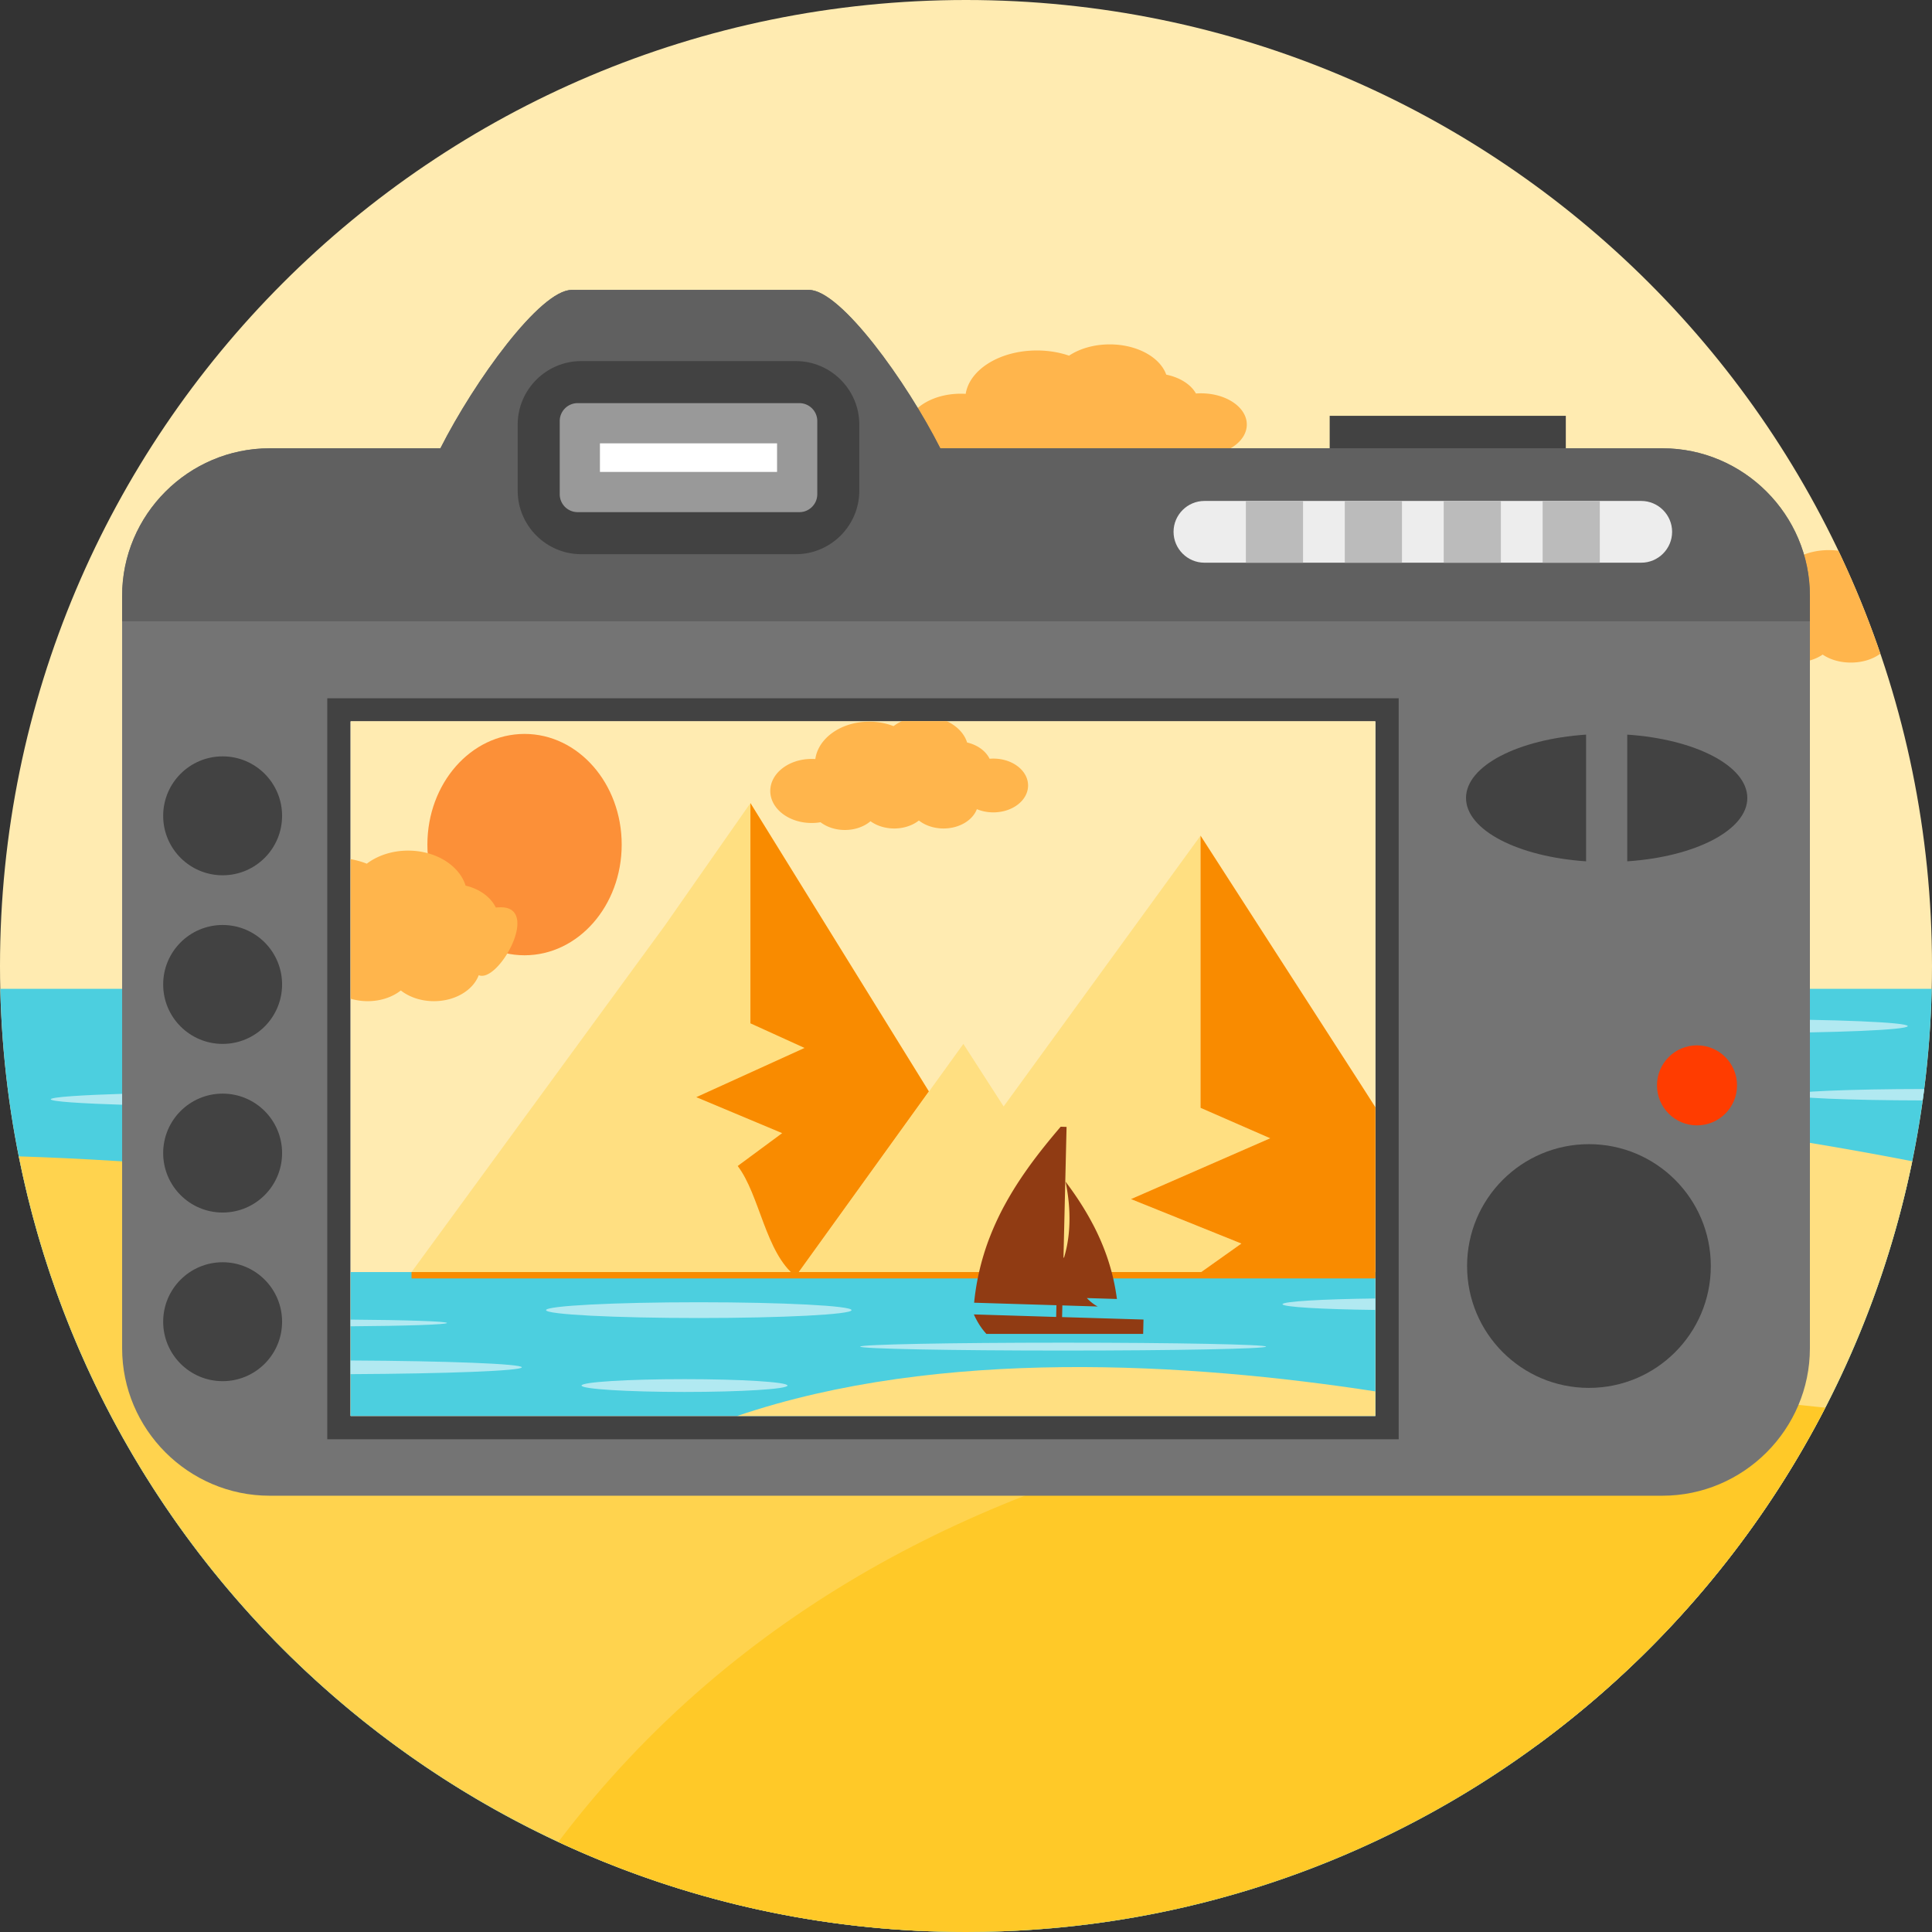 <?xml version="1.0" standalone="no"?><!DOCTYPE svg PUBLIC "-//W3C//DTD SVG 1.1//EN" "http://www.w3.org/Graphics/SVG/1.1/DTD/svg11.dtd"><svg t="1532348969431" class="icon" style="" viewBox="0 0 1024 1024" version="1.1" xmlns="http://www.w3.org/2000/svg" p-id="3599" xmlns:xlink="http://www.w3.org/1999/xlink" width="200" height="200"><rect x="0" y="0" width="1024" height="1024" fill="#333333" stroke="none"/><defs><style type="text/css"></style></defs><path d="M512 0c282.772 0 512 229.228 512 512S794.772 1024 512 1024 0 794.772 0 512 229.228 0 512 0z" fill="#FFEBB1" p-id="3600"></path><path d="M935.93 294.358c5.318 0 10.33 0.862 14.766 2.382 4.804-3.198 11.388-5.172 18.644-5.172 1.722 0 3.41 0.11 5.044 0.324a508.452 508.452 0 0 1 22.242 54.558c-3.852 2.904-9.424 4.728-15.63 4.728-5.842 0-11.128-1.618-14.946-4.238-3.81 2.62-9.098 4.238-14.944 4.238-5.552 0-10.61-1.466-14.372-3.858-3.84 2.86-9.368 4.654-15.522 4.654-5.758 0-10.972-1.566-14.76-4.114-1.74 0.262-3.546 0.398-5.398 0.398-13.844 0-25.058-7.628-25.058-17.036 0-9.414 11.216-17.044 25.058-17.044 0.752 0 1.502 0.028 2.24 0.074 1.776-11.184 15.708-19.894 32.636-19.894zM549.556 185.756c6.144 0 11.936 0.994 17.066 2.754 5.552-3.698 13.156-5.978 21.544-5.978 14.526 0 26.704 6.834 29.966 16.034 7.26 1.484 13.084 5.208 15.74 9.996 0.87-0.068 1.76-0.096 2.654-0.096 13.418 0 24.306 7.4 24.306 16.53 0 9.126-10.89 16.526-24.306 16.526-4.184 0-8.118-0.714-11.55-1.98-2.954 6.868-12.282 11.884-23.342 11.884-6.754 0-12.86-1.872-17.266-4.902-4.408 3.028-10.518 4.902-17.276 4.902-6.414 0-12.26-1.694-16.608-4.456-4.438 3.302-10.83 5.378-17.936 5.378-6.652 0-12.676-1.814-17.056-4.754a42.13 42.13 0 0 1-6.24 0.458c-15.998 0-28.958-8.814-28.958-19.69 0-10.876 12.962-19.69 28.958-19.69 0.87 0 1.736 0.028 2.588 0.082 2.056-12.934 18.16-22.998 37.716-22.998z" fill="#FFB54C" p-id="3601"></path><path d="M526.874 82.654s11.582-2.482 21.276-0.628c9.716 1.862 19.836 9.918 30.79 10.542 10.948 0.614 8.672-3.518 8.672-3.518s-7.024 1.04-8.888-4.952c-1.852-5.992 5.79-10.752 17.56-19.002 11.784-8.264 14.056-16.53 11.784-21.702 0 0-2.07 3.308-11.784 8.476-9.708 5.168-16.726 14.674-24.368 21.476-7.646 6.826-8.062 7.234-15.292 5.792-7.224-1.45-22.72-3.716-29.75 3.516zM387.44 118.246s11.582-2.482 21.274-0.628c9.716 1.862 19.836 9.918 30.79 10.542 10.95 0.614 8.672-3.518 8.672-3.518s-7.024 1.04-8.888-4.952c-1.85-5.992 5.79-10.752 17.56-19.002 11.784-8.264 14.056-16.53 11.784-21.702 0 0-2.07 3.308-11.784 8.476-9.708 5.168-16.726 14.674-24.368 21.476-7.646 6.826-8.062 7.234-15.292 5.792-7.222-1.45-22.72-3.716-29.748 3.516z" fill="" p-id="3602"></path><path d="M0.156 524.09h1023.688C1017.422 801.278 790.732 1024 512 1024 233.268 1024 6.578 801.278 0.156 524.09z" fill="#4CCFDF" p-id="3603"></path><path d="M1013.532 615.486c-147.604-28.746-468.51-72.672-657.188 40.352-250.91 150.306 59.396 208.488 167.276 237.58 107.88 29.09 61.816 19.396 187.876 29.09a965.656 965.656 0 0 0 103.212 2.422c100.358-73.694 172.884-183.062 198.824-309.444z" fill="#FFDF81" p-id="3604"></path><path d="M9.964 612.898c120.746 3.876 428.002 27.35 556.076 164.15 94.386 100.82 12.456 187.066-78.684 246.352-237.184-11.242-432.092-183.86-477.392-410.502z" fill="#FFD34E" p-id="3605"></path><path d="M295.92 976.264C486.674 724.446 823.18 730.2 967.458 746.098 882.466 911.132 710.418 1024 512 1024c-77.218 0-150.422-17.13-216.08-47.736z" fill="#FFC928" p-id="3606"></path><path d="M164.788 553.258c49.202 0 89.09 0.948 89.09 2.12s-39.888 2.12-89.09 2.12c-49.204 0-89.092-0.948-89.092-2.12s39.888-2.12 89.092-2.12z m855.096 23.936c-0.262 2.026-0.568 4.036-0.846 6.056-39.068-0.06-70.304-1.392-70.304-3.028 0-1.644 31.684-2.984 71.15-3.028z m-94.79-36.97c47.53 0 86.058 1.626 86.058 3.632 0 2.008-38.528 3.634-86.058 3.634-47.53 0-86.058-1.626-86.058-3.634 0-2.004 38.53-3.632 86.058-3.632z m-239.7 27.272c78.49 0 142.12 1.086 142.12 2.424 0 1.338-63.63 2.422-142.12 2.422s-142.12-1.086-142.12-2.422c0.002-1.338 63.63-2.424 142.12-2.424z m-265.152 22.426c39.834 0 72.122 1.764 72.122 3.934 0 2.172-32.288 3.936-72.122 3.936s-72.122-1.764-72.122-3.936c-0.002-2.17 32.288-3.934 72.122-3.934z m10.002-47.274c59.08 0 106.972 2.172 106.972 4.848 0 2.676-47.892 4.848-106.972 4.848s-106.972-2.172-106.972-4.848c0-2.676 47.892-4.848 106.972-4.848zM166.602 578.404c77.154 0 139.696 1.902 139.696 4.244s-62.544 4.242-139.696 4.242-139.696-1.9-139.696-4.242 62.542-4.244 139.696-4.244z" fill="#B1E9F1" p-id="3607"></path><path d="M142.912 237.606h90.508c17.936-35.458 52.862-83.95 69.608-83.95h125.75c16.746 0 51.668 48.492 69.604 83.95H881.1c43.002 0 78.184 35.18 78.184 78.184v398.788c0 43.004-35.18 78.184-78.184 78.184H142.912c-43.004 0-78.184-35.178-78.184-78.184V315.79c0-43.004 35.18-78.184 78.184-78.184z" fill="#747474" p-id="3608"></path><path d="M142.912 237.606h90.508c17.936-35.458 52.862-83.95 69.608-83.95h125.75c16.746 0 51.668 48.492 69.604 83.95H881.1c43.002 0 78.184 35.18 78.184 78.184v13.538H64.728v-13.538c0-43.004 35.18-78.184 78.184-78.184z" fill="#606060" p-id="3609"></path><path d="M308.012 191.386h113.816c18.494 0 33.626 15.136 33.626 33.63v35.084c0 18.494-15.132 33.63-33.626 33.63h-113.816c-18.494 0-33.626-15.136-33.626-33.63v-35.084c-0.002-18.494 15.13-33.63 33.626-33.63z" fill="#424242" p-id="3610"></path><path d="M306.136 213.67h117.568c5.204 0 9.47 4.26 9.47 9.468v38.84c0 5.208-4.266 9.468-9.47 9.468h-117.568a9.496 9.496 0 0 1-9.468-9.468v-38.84a9.496 9.496 0 0 1 9.468-9.468z" fill="#999999" p-id="3611"></path><path d="M317.98 234.98h93.878v15.152H317.98z" fill="#FFFFFF" p-id="3612"></path><path d="M173.454 370.104h567.882v392.728H173.454z" fill="#424242" p-id="3613"></path><path d="M185.82 382.47h543.156v368.002H185.82z" fill="#F9F9F9" p-id="3614"></path><path d="M118 579.642c17.404 0 31.514 14.11 31.514 31.514S135.404 642.67 118 642.67s-31.514-14.11-31.514-31.514c-0.002-17.404 14.108-31.514 31.514-31.514z m0-178.75c17.404 0 31.514 14.11 31.514 31.514S135.404 463.92 118 463.92s-31.514-14.11-31.514-31.514c-0.002-17.404 14.108-31.514 31.514-31.514z m0 89.374c17.404 0 31.514 14.112 31.514 31.514 0 17.404-14.11 31.514-31.514 31.514s-31.514-14.11-31.514-31.514c-0.002-17.402 14.108-31.514 31.514-31.514z m0 178.752c17.404 0 31.514 14.11 31.514 31.514S135.404 732.046 118 732.046s-31.514-14.11-31.514-31.514c-0.002-17.404 14.108-31.514 31.514-31.514zM842.174 649.808c11.714 0 21.212 9.496 21.212 21.212 0 11.714-9.496 21.212-21.212 21.212-11.714 0-21.21-9.498-21.21-21.212 0-11.716 9.496-21.212 21.21-21.212z" fill="#424242" p-id="3615"></path><path d="M842.174 606.428c35.674 0 64.592 28.916 64.592 64.592 0 35.674-28.916 64.59-64.592 64.59-35.674 0-64.59-28.916-64.59-64.59 0-35.676 28.916-64.592 64.59-64.592z m0 17.01c26.278 0 47.58 21.302 47.58 47.58s-21.302 47.58-47.58 47.58-47.58-21.304-47.58-47.58c0-26.278 21.302-47.58 47.58-47.58z" fill="#424242" p-id="3616"></path><path d="M899.45 554.052c11.714 0 21.212 9.496 21.212 21.212 0 11.714-9.496 21.212-21.212 21.212-11.714 0-21.212-9.498-21.212-21.212 0-11.716 9.496-21.212 21.212-21.212z" fill="#FF3C00" p-id="3617"></path><path d="M862.48 389.368c36 2.406 63.632 16.52 63.632 33.576s-27.634 31.17-63.632 33.576v-67.152z m-21.822 67.152c-36-2.4-63.638-16.52-63.638-33.576s27.638-31.176 63.638-33.576v67.152zM704.76 220.386h125.156v17.22H704.76z" fill="#424242" p-id="3618"></path><path d="M638.372 265.514h231.518c9.002 0 16.364 7.362 16.364 16.364 0 9.004-7.362 16.364-16.364 16.364H638.372c-9.002 0-16.364-7.362-16.364-16.364s7.364-16.364 16.364-16.364z" fill="#EDEDED" p-id="3619"></path><path d="M660.346 265.514h30.294v32.728h-30.294v-32.728z m157.282 0h30.296v32.728h-30.296v-32.728z m-52.428 0h30.296v32.728H765.2v-32.728z m-52.428 0h30.296v32.728h-30.296v-32.728z" fill="#BBBBBB" p-id="3620"></path><path d="M185.82 382.24h543.156v368.232H185.82z" fill="#FFEBB1" p-id="3621"></path><path d="M460.676 382.492c4.65 0 9.034 0.858 12.92 2.374a23.648 23.648 0 0 1 4.406-2.626h23.8c5.328 2.452 9.286 6.502 10.78 11.298 5.494 1.278 9.9 4.49 11.912 8.616 0.66-0.06 1.334-0.082 2.008-0.082 10.156 0 18.398 6.382 18.398 14.252 0 7.87-8.242 14.248-18.398 14.248-3.166 0-6.144-0.614-8.742-1.704-2.236 5.918-9.294 10.242-17.664 10.242-5.108 0-9.732-1.612-13.066-4.224-3.336 2.612-7.962 4.224-13.074 4.224-4.856 0-9.282-1.462-12.57-3.838-3.358 2.844-8.196 4.636-13.574 4.636-5.034 0-9.592-1.566-12.91-4.1-1.52 0.262-3.106 0.394-4.72 0.394-12.108 0-21.916-7.602-21.916-16.978s9.808-16.978 21.916-16.978c0.656 0 1.312 0.022 1.956 0.072 1.55-11.144 13.742-19.826 28.538-19.826z" fill="#FFB54C" p-id="3622"></path><path d="M488.544 487.192s8.764-2.144 16.104-0.54c7.354 1.604 15.014 8.548 23.306 9.088 8.284 0.528 6.56-3.038 6.56-3.038s-5.316 0.898-6.726-4.27c-1.402-5.162 4.384-9.268 13.29-16.382 8.914-7.128 10.638-14.252 8.914-18.714 0 0-1.566 2.854-8.914 7.306-7.348 4.458-12.658 12.654-18.444 18.522-5.786 5.882-6.102 6.236-11.572 4.994-5.472-1.25-17.2-3.206-22.518 3.034z" fill="" p-id="3623"></path><path d="M421.708 676.466l88.894-123.172 21.348 33.15 104.366-143.53 85.664 132.994 0.128 0.202-85.792-133.196v144.272l36.902 16.122-73.79 32.238 58.53 23.566-24.454 17.354H421.708z m300.272-100.558l6.996 10.944-6.996-10.944z m6.996 10.94l-6.868-10.738 6.868 10.738z" fill="#FFDF81" p-id="3624"></path><path d="M636.316 442.914l85.664 132.994 6.996 10.944v89.614h-95.472l24.454-17.354-58.53-23.566 73.79-32.238-36.902-16.12v-16.778z" fill="#F98B00" p-id="3625"></path><path d="M278.016 388.994c28.44 0 51.494 26.264 51.494 58.662s-23.052 58.662-51.494 58.662-51.492-26.264-51.492-58.662 23.052-58.662 51.492-58.662z" fill="#FC9038" p-id="3626"></path><path d="M352.468 490.44l45.27-64.796 94.572 152.812-70.602 98.01-203.586-2.25z" fill="#FFDF81" p-id="3627"></path><path d="M397.738 425.644l94.572 152.812-70.602 98.01c-16.048-12.614-18.984-43.05-30.716-58.466l23.574-17.412-45.516-19.072 57.372-26.086-28.684-13.048v-116.738z" fill="#F98B00" p-id="3628"></path><path d="M185.82 455.354c3.014 0.544 5.892 1.36 8.59 2.414 5.638-4.278 13.376-6.928 21.902-6.928 14.77 0 27.154 7.922 30.466 18.572 7.39 1.718 13.308 6.038 16.006 11.586a28.72 28.72 0 0 1 2.698-0.114c21.138 0-1.334 40.338-11.746 35.994-2.996 7.962-12.488 13.768-23.73 13.768-6.868 0-13.074-2.162-17.56-5.672-4.476 3.51-10.692 5.672-17.56 5.672-3.198 0-6.258-0.472-9.066-1.328v-73.964z" fill="#FFB54C" p-id="3629"></path><path d="M185.82 674.216h543.156v76.256H185.82z" fill="#4CCFDF" p-id="3630"></path><path d="M728.976 737.47c-98.634-15.178-230.982-23.434-338.192 13h338.192v-13z" fill="#FFDF81" p-id="3631"></path><path d="M218.118 674.216h510.858v3.378H218.118z" fill="#F98B00" p-id="3632"></path><path d="M562.926 698.108l0.146-6.204v-0.01l8.662 0.27 10.114 0.308c-1.9-0.926-3.852-2.438-5.8-4.468l15.944 0.482a117.542 117.542 0 0 0-1.38-8.206l-0.114-0.536-0.054-0.22-0.06-0.312-0.118-0.536-0.05-0.246-0.068-0.28-0.114-0.532-0.064-0.28-0.06-0.246-0.128-0.522-0.074-0.308-0.054-0.224-0.134-0.528-0.078-0.324-0.05-0.192-0.142-0.522-0.084-0.354-0.044-0.168-0.142-0.518-0.1-0.374-0.042-0.148-0.142-0.508-0.114-0.398-0.036-0.12-0.146-0.514-0.124-0.416-0.028-0.092-0.15-0.51-0.134-0.444-0.022-0.068-0.16-0.504-0.138-0.462-0.018-0.04-0.156-0.51-0.156-0.48-0.01-0.018-0.164-0.5-0.17-0.498v-0.01l-0.168-0.49-0.174-0.504v-0.028l-0.17-0.462-0.174-0.498-0.028-0.056-0.156-0.436-0.174-0.494-0.188-0.49-0.18-0.49-0.036-0.106-0.152-0.382-0.188-0.49-0.046-0.124-0.146-0.362-0.188-0.486-0.06-0.15-0.138-0.336-0.188-0.476-0.072-0.178-0.128-0.308-0.198-0.476-0.082-0.198-0.12-0.284-0.2-0.482-0.096-0.214-0.11-0.258-0.21-0.48-0.102-0.238-0.106-0.23-0.212-0.47-0.118-0.266-0.092-0.206-0.216-0.476-0.132-0.28-0.078-0.188-0.226-0.466-0.138-0.308-0.078-0.156-0.218-0.476-0.16-0.316-0.06-0.142-0.23-0.46-0.168-0.358-0.056-0.104-0.23-0.462-0.188-0.366-0.04-0.096-0.23-0.462-0.202-0.39-0.032-0.068-0.238-0.45-0.212-0.416-0.022-0.044-0.238-0.454-0.01 0.004c-4.15-7.902-9.042-15.338-14.412-22.462 2.006 9.538 2.446 18.174 1.868 25.77l-0.014 0.134-0.01 0.132-0.014 0.124-0.008 0.088-0.006 0.04a61.872 61.872 0 0 1-0.312 3.056l-0.014 0.12-0.018 0.118a66.27 66.27 0 0 1-2.346 10.964v0.004-0.018l-0.184-0.518-0.018-0.04-0.004-0.014 1.626-68.948-3.116-0.1c-5.942 6.95-11.692 14.032-17.002 21.422l-0.224 0.312-0.224 0.316-0.224 0.316-0.226 0.312-0.004 0.006-0.214 0.312-0.216 0.312-0.224 0.316-0.22 0.308-0.044 0.068-0.174 0.252-0.216 0.316-0.224 0.32-0.216 0.312-0.082 0.118-0.134 0.196-0.214 0.316-0.226 0.32-0.214 0.316-0.114 0.174-0.096 0.142-0.21 0.322-0.216 0.32-0.216 0.32-0.152 0.23-0.06 0.092-0.212 0.32-0.21 0.32-0.216 0.32-0.188 0.288-0.022 0.036-0.21 0.32-0.206 0.326-0.212 0.32-0.202 0.32-0.022 0.022-0.188 0.304-0.21 0.33-0.2 0.32-0.208 0.326-0.054 0.078-0.148 0.246-0.21 0.33-0.198 0.326-0.2 0.33-0.084 0.134-0.124 0.192-0.202 0.334-0.192 0.32-0.208 0.336-0.398 0.654-0.196 0.336-0.192 0.326-0.152 0.246-0.05 0.088-0.192 0.338-0.196 0.33-0.192 0.336-0.184 0.308-0.014 0.022-0.188 0.336-0.196 0.338-0.188 0.33-0.188 0.334-0.028 0.036-0.164 0.302-0.192 0.344-0.184 0.334-0.192 0.336-0.05 0.096-0.128 0.242-0.192 0.338-0.184 0.338-0.184 0.338-0.082 0.152-0.102 0.192-0.188 0.336a152.914 152.914 0 0 0-5.824 12.168l-0.092 0.234-0.102 0.228-0.022 0.05-0.078 0.184-0.092 0.23-0.092 0.23-0.102 0.234-0.1 0.234-0.088 0.238-0.078 0.178-0.018 0.056-0.096 0.234-0.092 0.234-0.096 0.234-0.088 0.238-0.096 0.238-0.096 0.234-0.028 0.064-0.06 0.17-0.096 0.238-0.088 0.238-0.092 0.238-0.096 0.228-0.088 0.238-0.078 0.192-0.014 0.05-0.088 0.238-0.088 0.234-0.092 0.238-0.088 0.238-0.088 0.242-0.088 0.234-0.032 0.084-0.054 0.16-0.088 0.238-0.084 0.242-0.088 0.238-0.082 0.238-0.084 0.248-0.078 0.21-0.014 0.026-0.084 0.242-0.084 0.238-0.082 0.248-0.078 0.238-0.084 0.242-0.082 0.242-0.164 0.49-0.084 0.238-0.078 0.252-0.082 0.238-0.074 0.248-0.082 0.23v0.014l-0.078 0.242-0.078 0.252-0.084 0.248-0.074 0.246-0.072 0.248-0.078 0.242-0.036 0.114-0.04 0.134-0.074 0.252-0.078 0.242-0.078 0.246-0.068 0.252-0.074 0.248-0.078 0.246-0.068 0.252-0.078 0.244-0.068 0.256a131.014 131.014 0 0 0-4.48 23.442l31.858 0.976h0.006l11.764 0.362-0.15 6.212-43.622-1.342 0.018 0.056 0.022 0.044 0.024 0.052 0.022 0.05 0.022 0.05 0.024 0.046 0.022 0.05 0.022 0.05 0.024 0.05 0.022 0.046 0.018 0.032v0.018l0.028 0.05 0.022 0.052 0.018 0.044 0.028 0.056 0.018 0.046 0.028 0.05 0.022 0.046 0.018 0.05 0.028 0.05 0.018 0.046 0.014 0.022 0.014 0.032 0.022 0.04 0.018 0.046 0.028 0.054 0.018 0.042 0.026 0.044 0.018 0.056 0.028 0.046 0.024 0.044 0.044 0.102 0.006 0.004 0.022 0.036 0.022 0.056 0.024 0.046 0.022 0.044 0.024 0.05 0.026 0.052 0.024 0.04 0.022 0.05 0.028 0.04v0.01l0.018 0.046 0.022 0.032v0.014l0.028 0.046 0.022 0.044 0.028 0.05 0.024 0.042 0.028 0.05 0.022 0.046 0.028 0.044 0.018 0.052 0.026 0.04 0.028 0.046 0.01 0.026 0.014 0.024 0.022 0.05 0.022 0.04 0.032 0.052 0.022 0.04 0.018 0.05 0.028 0.046 0.028 0.044 0.022 0.046 0.028 0.04 0.022 0.052 0.04 0.068 0.036 0.072 0.036 0.074 0.036 0.068 0.04 0.074 0.04 0.068 0.01 0.014 0.028 0.056 0.04 0.072 0.042 0.068 0.04 0.074 0.032 0.068 0.042 0.068 0.018 0.028 0.028 0.036 0.042 0.078 0.04 0.068 0.036 0.064 0.04 0.068 0.04 0.072 0.124 0.202 0.036 0.068 0.04 0.074 0.036 0.064 0.04 0.056 0.004 0.014 0.042 0.068 0.04 0.068 0.046 0.068 0.04 0.064 0.082 0.138h0.006l0.16 0.266 0.04 0.064 0.046 0.068 0.014 0.01 0.068 0.124 0.046 0.06 0.036 0.068 0.044 0.064 0.046 0.064 0.022 0.028 0.014 0.04 0.046 0.068 0.044 0.056 0.046 0.068 0.084 0.128 0.036 0.046 0.01 0.018 0.046 0.064 0.04 0.068 0.046 0.06 0.046 0.064 0.04 0.064 0.04 0.056h0.006l0.04 0.068 0.05 0.064 0.04 0.064 0.046 0.06 0.04 0.064 0.046 0.06 0.006 0.01 0.04 0.06 0.04 0.06 0.056 0.068 0.06 0.078 0.046 0.074 0.054 0.068 0.024 0.028 0.032 0.046 0.056 0.078 0.06 0.072 0.046 0.064 0.04 0.056 0.014 0.022 0.056 0.068 0.056 0.068 0.06 0.074 0.05 0.072 0.01 0.014 0.046 0.05 0.054 0.078 0.056 0.068 0.056 0.068 0.032 0.042 0.028 0.032 0.056 0.072 0.06 0.07 0.05 0.06 0.056 0.078 0.054 0.068 0.06 0.068 0.05 0.068 0.06 0.068 0.022 0.018 0.036 0.056 0.056 0.06 0.054 0.068 0.056 0.068 0.04 0.056 0.024 0.014 0.054 0.064 0.06 0.072 0.05 0.06 0.118 0.138 0.06 0.068 0.056 0.064 0.064 0.064 0.026 0.036 0.028 0.032 0.06 0.064 0.06 0.064 0.054 0.064 0.05 0.06h83.086l0.01-0.416 0.096-4.196 0.074-3.004-43.128-1.296z m-2.178-41.662l0.04 0.164 1.402-59.428a116.492 116.492 0 0 0-4.626 32.458v0.078l0.01 0.614-0.006 0.316 0.01 0.366v0.568l0.01 0.118 0.014 0.688v0.118l0.01 0.56 0.014 0.37 0.014 0.308 0.024 0.618 0.004 0.05 0.028 0.678 0.01 0.18 0.028 0.494 0.022 0.42 0.014 0.248 0.04 0.66v0.006l0.04 0.664 0.018 0.234 0.032 0.428 0.036 0.47 0.014 0.188 0.06 0.66v0.046l0.054 0.604 0.028 0.284 0.032 0.372 0.054 0.518 0.014 0.134 0.072 0.646 0.01 0.1 0.06 0.546 0.042 0.324 0.032 0.316 0.074 0.56 0.008 0.082 0.088 0.632 0.018 0.156 0.068 0.478 0.046 0.38 0.04 0.252 0.092 0.61 0.004 0.022 0.092 0.624 0.036 0.202 0.064 0.42 0.074 0.422 0.036 0.196 0.1 0.614 0.006 0.026 0.104 0.59 0.042 0.248 0.068 0.362 0.088 0.462 0.032 0.142 0.114 0.604 0.018 0.078 0.106 0.522 0.054 0.298 0.068 0.302 0.102 0.51 0.022 0.092 0.13 0.59 0.026 0.124 0.102 0.468 0.072 0.33 0.068 0.256 0.13 0.536 0.004 0.05 0.144 0.574z" fill="#903B13" p-id="3633"></path><path d="M185.82 699.422c29.338 0.196 51.082 0.916 51.082 1.772 0 0.858-21.742 1.576-51.082 1.772v-3.544z m543.156-11.2v6.076c-28.276-0.338-49.212-1.57-49.212-3.038 0.002-1.466 20.938-2.698 49.212-3.038zM185.82 728.33v-7.248c51.296 0.252 90.75 1.778 90.75 3.624 0 1.848-39.454 3.368-90.75 3.624z m377.664-16.688c59.406 0 107.564 0.94 107.564 2.094 0 1.15-48.158 2.09-107.564 2.09-59.4 0-107.558-0.94-107.558-2.09 0-1.156 48.158-2.094 107.558-2.094z m-200.678 19.336c30.15 0 54.586 1.52 54.586 3.394 0 1.868-24.436 3.39-54.586 3.39-30.144 0-54.584-1.52-54.584-3.39 0-1.872 24.44-3.394 54.584-3.394z m7.568-40.758c44.718 0 80.964 1.868 80.964 4.178 0 2.304-36.248 4.178-80.964 4.178-44.712 0-80.96-1.872-80.96-4.178 0.002-2.31 36.248-4.178 80.96-4.178z" fill="#B1E9F1" p-id="3634"></path></svg>